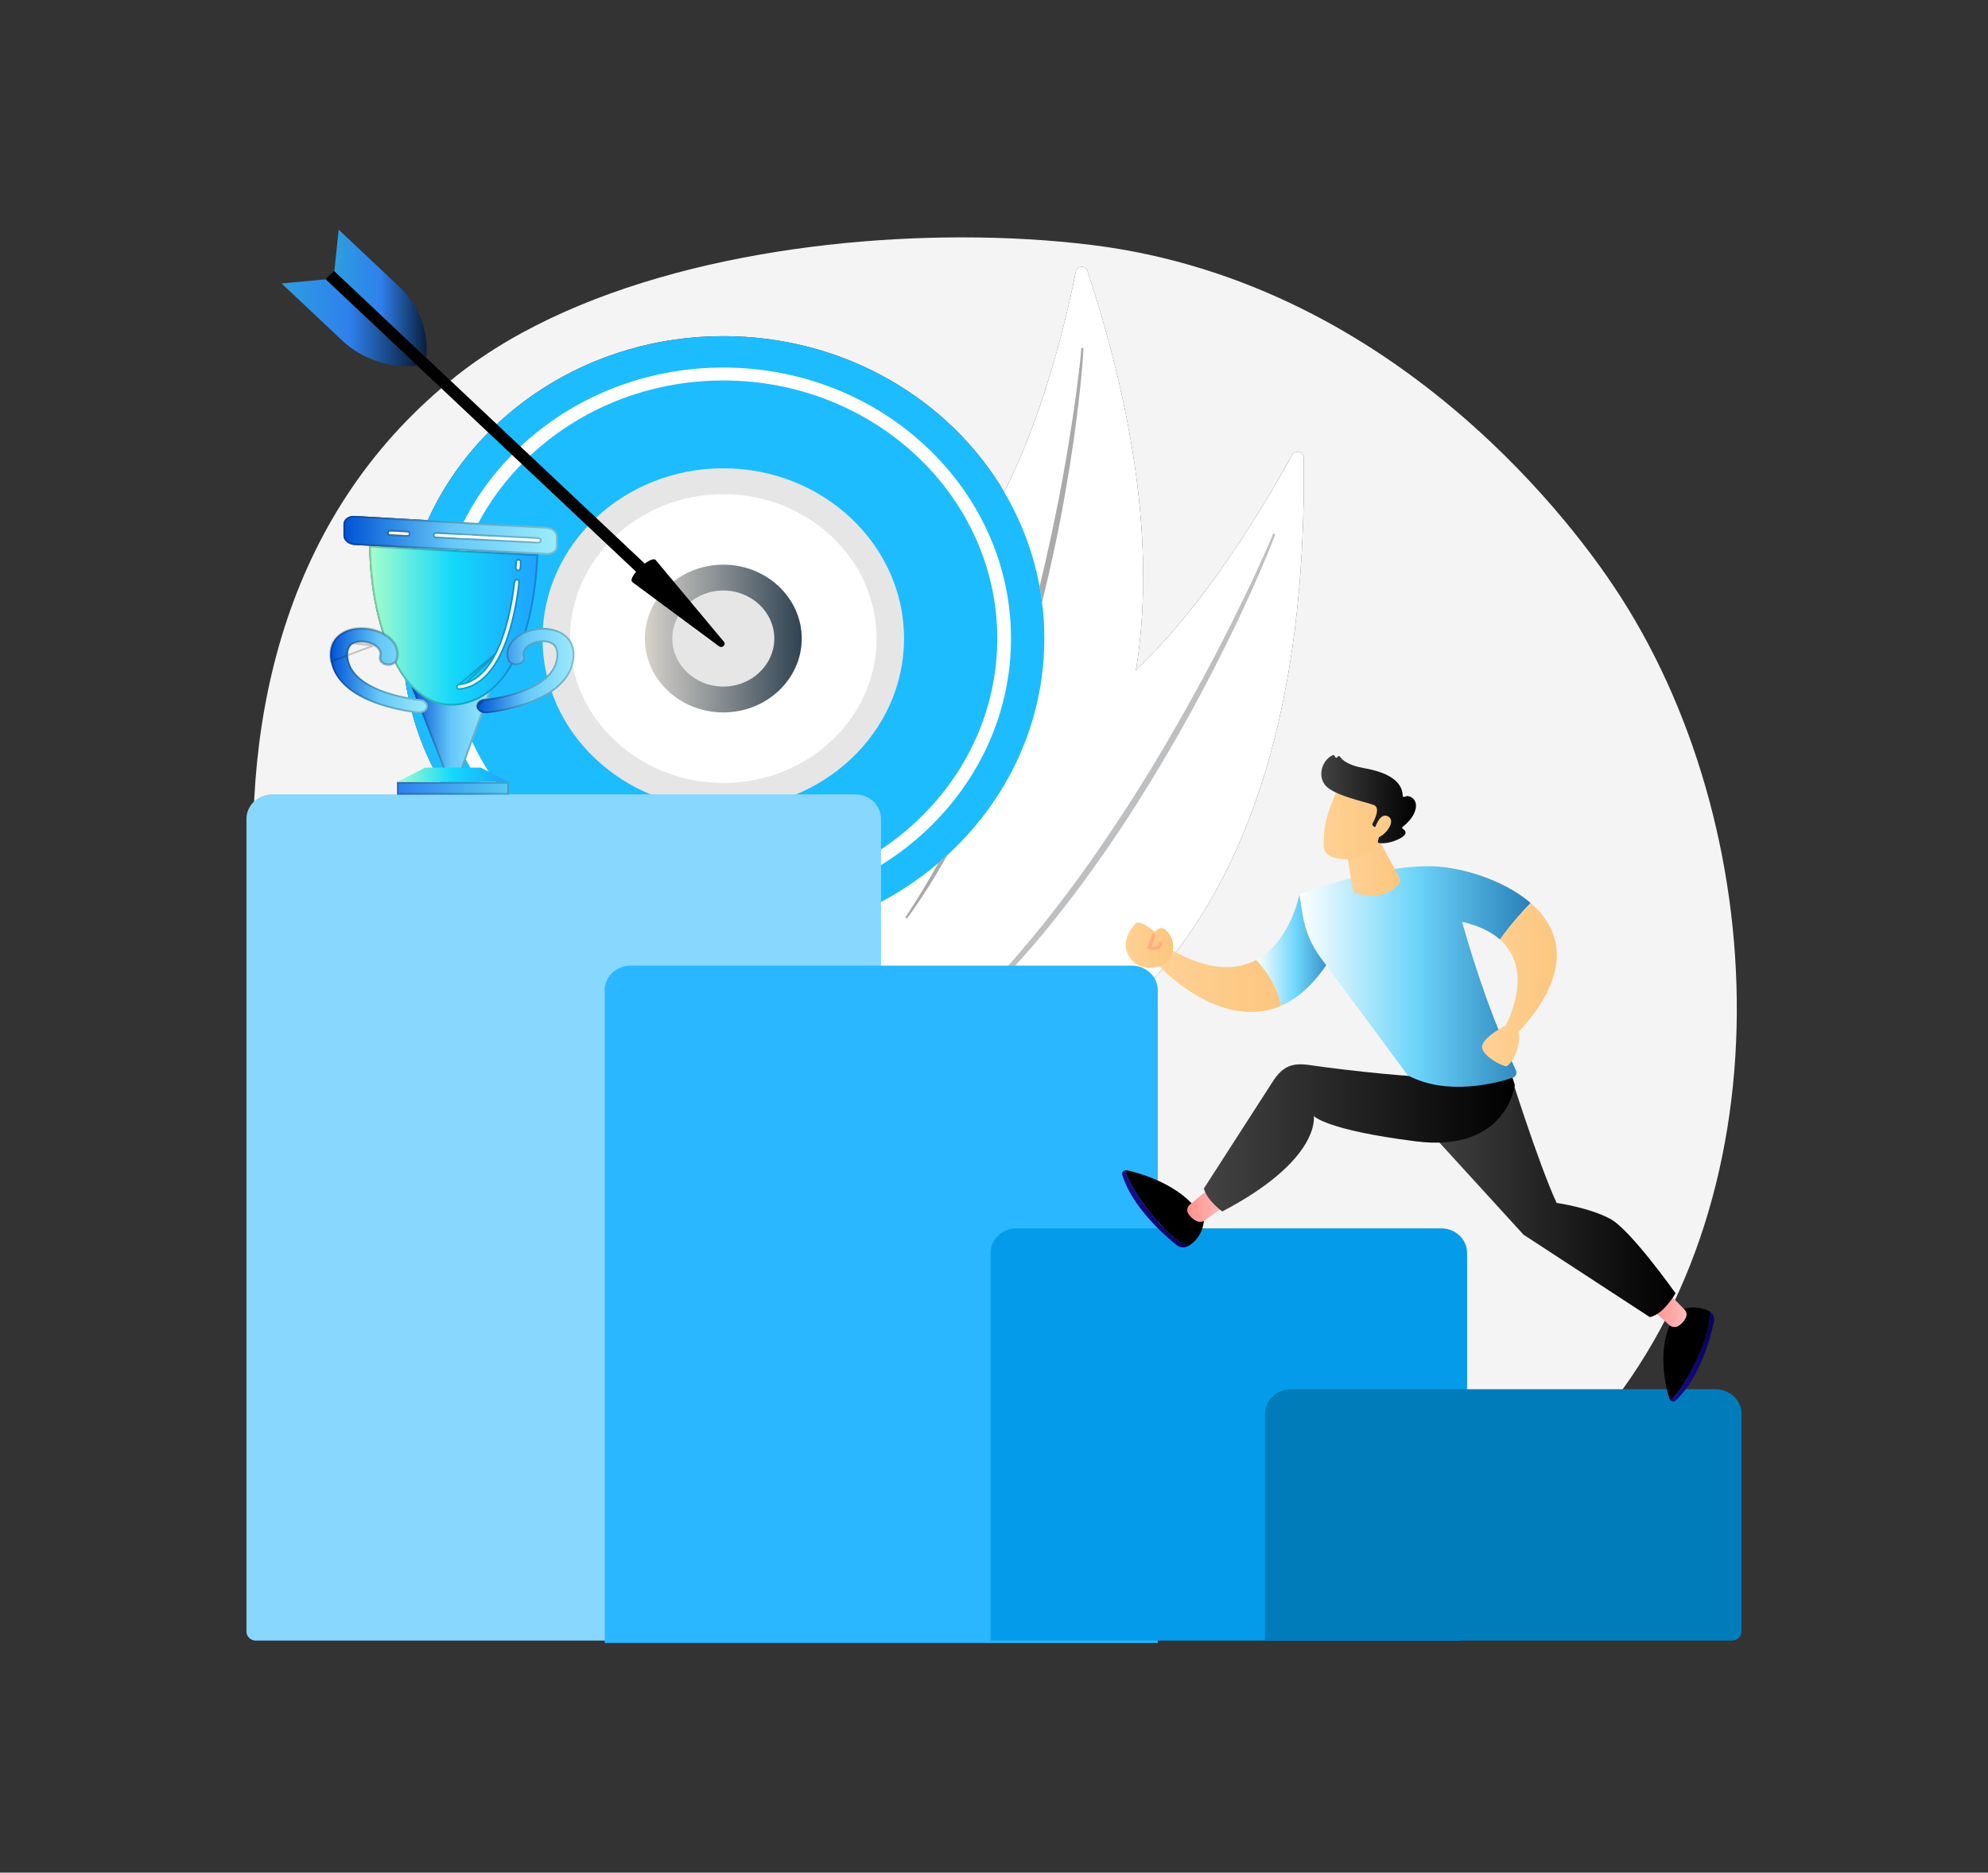 <svg width="225" height="212" viewBox="0 0 225 212" fill="none" xmlns="http://www.w3.org/2000/svg">
<rect x="0" y="0" width="225" height="212" fill="#333333" stroke="none"/>
<path fill-rule="evenodd" clip-rule="evenodd" d="M105.943 181.621C116.127 181.621 124.364 180.419 127.606 179.8C138.63 177.689 164.12 179.464 179.525 162.395C202.832 136.57 200.654 93.134 182.575 66.275C179.269 61.363 159.013 32.099 123.509 27.727C119.024 27.175 114.069 26.873 108.875 26.873C89.191 26.873 66.043 31.194 51.691 42.523C13.618 72.577 29.902 135.066 49.447 158.663C52.462 162.306 60.366 169.978 62.975 171.572C76.101 179.582 92.674 181.621 105.943 181.621ZM146.837 51.165C147.191 51.165 147.545 51.408 147.55 51.819C148.487 125.298 101.325 126.111 99.234 126.111C99.188 126.111 99.163 126.111 99.163 126.111C97.02 121.427 97.294 115.83 99.26 110.037C97.91 108.182 96.963 106.036 96.377 103.681C91.931 105.508 87.022 106.522 81.862 106.522C63.458 106.522 48.25 93.629 45.858 76.905C43.134 73.307 41.81 67.073 41.788 61.783L40.138 61.698C39.442 61.663 38.873 61.183 38.873 60.629V59.337C38.873 58.808 39.393 58.402 40.046 58.402C40.075 58.402 40.106 58.402 40.136 58.405L48.422 58.879C53.958 46.637 66.846 38.055 81.862 38.055C95.534 38.055 107.441 45.168 113.642 55.684C118.244 46.721 120.79 35.627 121.764 30.715C121.831 30.375 122.129 30.199 122.428 30.199C122.699 30.199 122.97 30.344 123.069 30.646C129.389 49.818 130.397 64.565 128.566 75.864C136.745 68.09 143.511 56.503 146.221 51.523C146.356 51.276 146.596 51.165 146.837 51.165Z" fill="#F5F4F4"/>
<path d="M147.55 51.819C147.542 51.13 146.555 50.911 146.221 51.523C142.992 57.457 134.007 72.766 123.734 79.836C107.008 91.349 92.959 112.551 99.163 126.111C99.163 126.111 148.507 126.964 147.55 51.819Z" fill="white"/>
<path d="M103.889 119.536C103.917 119.536 103.944 119.527 103.967 119.51C106.402 117.652 108.692 115.628 110.886 113.517C113.062 111.391 115.107 109.148 117.086 106.858C120.995 102.238 124.551 97.36 127.814 92.321C129.451 89.804 130.998 87.239 132.507 84.653C134.014 82.065 135.461 79.449 136.83 76.796C138.204 74.145 139.535 71.475 140.788 68.772C141.411 67.419 142.023 66.063 142.615 64.697C142.91 64.013 143.203 63.329 143.485 62.643L143.903 61.609L144.105 61.088C144.169 60.91 144.237 60.747 144.297 60.545C144.315 60.488 144.282 60.425 144.22 60.405C144.206 60.401 144.193 60.399 144.18 60.399C144.129 60.399 144.082 60.43 144.065 60.477L144.056 60.501C144.002 60.652 143.926 60.833 143.857 61L143.638 61.512L143.191 62.53L142.271 64.561C141.647 65.909 141.004 67.251 140.349 68.586C139.043 71.26 137.688 73.911 136.275 76.536C133.441 81.778 130.451 86.948 127.178 91.954C125.529 94.451 123.866 96.939 122.096 99.36C120.325 101.779 118.495 104.161 116.568 106.47C114.638 108.777 112.644 111.039 110.514 113.187C108.392 115.338 106.158 117.393 103.809 119.331L103.808 119.332C103.758 119.374 103.752 119.444 103.794 119.492C103.818 119.52 103.854 119.536 103.889 119.536Z" fill="#BEBFC1"/>
<path d="M123.069 30.646C122.862 30.015 121.893 30.066 121.765 30.715C120.521 36.986 116.715 53.334 109.34 62.459C97.334 77.316 90.59 100.371 100.205 111.211C100.205 111.211 145.703 99.309 123.069 30.646Z" fill="white"/>
<path d="M102.602 103.972C102.64 103.972 102.677 103.955 102.701 103.924C104.365 101.639 105.854 99.244 107.231 96.795C106.888 97.111 106.536 97.422 106.179 97.725C105.046 99.796 103.821 101.823 102.501 103.798L102.5 103.799C102.465 103.85 102.481 103.919 102.533 103.953C102.555 103.966 102.578 103.972 102.602 103.972ZM117.936 68.187C118.231 67 118.512 65.812 118.786 64.622C119.418 61.863 119.988 59.089 120.475 56.305C120.966 53.521 121.413 50.729 121.78 47.929C121.96 46.529 122.127 45.127 122.276 43.723C122.346 43.019 122.418 42.317 122.477 41.615L122.561 40.559L122.594 40.03C122.603 39.851 122.617 39.685 122.615 39.483C122.615 39.424 122.564 39.374 122.501 39.371C122.498 39.371 122.498 39.371 122.497 39.371C122.431 39.371 122.378 39.419 122.377 39.479L122.376 39.506C122.369 39.656 122.352 39.841 122.337 40.013L122.286 40.537L122.169 41.588L121.913 43.685C121.731 45.083 121.53 46.478 121.316 47.871C120.892 50.658 120.415 53.438 119.881 56.207C119.212 59.62 118.484 63.021 117.66 66.401C117.768 66.992 117.861 67.586 117.936 68.187Z" fill="#AAAAAA"/>
<path d="M45.529 72.289C45.529 91.195 61.796 106.522 81.862 106.522C101.928 106.522 118.195 91.195 118.195 72.289C118.195 53.383 101.928 38.055 81.862 38.055C61.796 38.055 45.529 53.383 45.529 72.289Z" fill="#1DBCFE"/>
<path fill-rule="evenodd" clip-rule="evenodd" d="M81.862 101.506C98.96 101.506 112.87 88.4 112.87 72.289C112.87 56.19 98.979 43.09 81.897 43.072C81.885 43.072 81.874 43.072 81.862 43.072C69.753 43.072 59.24 49.647 54.139 59.207L61.851 59.649C62.547 59.69 63.116 60.174 63.116 60.727V61.858C63.116 62.389 62.59 62.803 61.932 62.803C61.904 62.803 61.877 62.801 61.851 62.799L60.917 62.753C60.795 66.263 59.865 77.518 53.021 79.581C52.636 79.696 52.263 79.777 51.899 79.825C55.435 92.296 67.528 101.506 81.862 101.506Z" fill="#1DBCFE"/>
<path fill-rule="evenodd" clip-rule="evenodd" d="M81.862 43.072C98.96 43.072 112.87 56.178 112.87 72.289C112.87 88.4 98.96 101.506 81.862 101.506C64.763 101.506 50.853 88.4 50.853 72.289C50.853 56.178 64.763 43.072 81.862 43.072ZM81.862 102.97C99.817 102.97 114.423 89.206 114.423 72.289C114.423 55.371 99.817 41.608 81.862 41.608C63.907 41.608 49.3 55.371 49.3 72.289C49.3 89.206 63.907 102.97 81.862 102.97Z" fill="white"/>
<path fill-rule="evenodd" clip-rule="evenodd" d="M62.958 72.289C62.958 82.126 71.422 90.101 81.862 90.101C92.302 90.101 100.767 82.126 100.767 72.289C100.767 62.452 92.302 54.477 81.862 54.477C71.422 54.477 62.958 62.452 62.958 72.289Z" fill="white"/>
<path fill-rule="evenodd" clip-rule="evenodd" d="M81.862 55.941C91.43 55.941 99.213 63.275 99.213 72.289C99.213 81.304 91.43 88.638 81.862 88.638C72.294 88.638 64.51 81.304 64.51 72.289C64.51 63.275 72.294 55.941 81.862 55.941ZM81.862 91.564C93.143 91.564 102.319 82.918 102.319 72.289C102.319 61.661 93.143 53.013 81.862 53.013C70.583 53.013 61.404 61.661 61.404 72.289C61.404 82.918 70.583 91.564 81.862 91.564Z" fill="#E6E6E6"/>
<path fill-rule="evenodd" clip-rule="evenodd" d="M74.538 72.289C74.538 76.1 77.817 79.19 81.862 79.19C85.908 79.19 89.186 76.1 89.186 72.289C89.186 68.477 85.908 65.388 81.862 65.388C77.817 65.388 74.538 68.477 74.538 72.289Z" fill="#E6E6E6"/>
<path fill-rule="evenodd" clip-rule="evenodd" d="M81.862 66.851C85.044 66.851 87.633 69.291 87.633 72.289C87.633 75.288 85.044 77.727 81.862 77.727C78.679 77.727 76.091 75.288 76.091 72.289C76.091 69.291 78.679 66.851 81.862 66.851ZM81.862 80.653C86.757 80.653 90.739 76.901 90.739 72.289C90.739 67.677 86.757 63.925 81.862 63.925C76.968 63.925 72.984 67.677 72.984 72.289C72.984 76.901 76.968 80.653 81.862 80.653Z" fill="url(#paint0_linear_248_208)"/>
<path fill-rule="evenodd" clip-rule="evenodd" d="M37.816 30.68L36.837 31.604L73.917 66.541L74.897 65.619L37.816 30.68Z" fill="black"/>
<path fill-rule="evenodd" clip-rule="evenodd" d="M74.203 63.392C73.641 62.863 70.992 65.359 71.554 65.888L81.377 73.164C81.74 73.432 82.211 72.99 81.925 72.647L74.203 63.392Z" fill="black"/>
<path d="M36.859 31.622L31.87 32.09L38.717 38.543C40.962 40.657 44.093 41.711 47.252 41.416L36.859 31.622Z" fill="url(#paint1_linear_248_208)"/>
<path d="M37.837 30.7L38.333 26L45.18 32.452C47.424 34.566 48.544 37.517 48.23 40.493L37.837 30.7Z" fill="url(#paint2_linear_248_208)"/>
<path fill-rule="evenodd" clip-rule="evenodd" d="M28.968 185.731H99.713V92.706C99.713 91.171 98.391 89.925 96.761 89.925H30.846C29.216 89.925 27.895 91.171 27.895 92.706V184.72C27.895 185.278 28.375 185.731 28.968 185.731Z" fill="#87D7FF"/>
<path fill-rule="evenodd" clip-rule="evenodd" d="M68.441 186H131.034V112.094C131.034 110.558 129.715 109.313 128.084 109.313H71.394C69.763 109.313 68.441 110.558 68.441 112.094V186Z" fill="#2AB7FF"/>
<path fill-rule="evenodd" clip-rule="evenodd" d="M112.112 185.731H164.974C165.566 185.731 166.045 185.278 166.045 184.72V141.84C166.045 140.303 164.724 139.059 163.095 139.059H115.062C113.433 139.059 112.112 140.303 112.112 141.84V185.731Z" fill="#049CEA"/>
<path fill-rule="evenodd" clip-rule="evenodd" d="M143.171 185.731H196.032C196.625 185.731 197.104 185.278 197.104 184.72V160.053C197.104 158.518 195.784 157.273 194.154 157.273H146.121C144.492 157.273 143.171 158.518 143.171 160.053V185.731Z" fill="#007CBB"/>
<path fill-rule="evenodd" clip-rule="evenodd" d="M50.248 87.167H52.29L55.502 78.268L46.576 77.757L50.248 87.167Z" fill="url(#paint3_linear_248_208)"/>
<path d="M46.726 77.866L50.317 87.067H52.22L55.362 78.361L46.726 77.866Z" stroke="black" stroke-opacity="0.2" stroke-width="0.2"/>
<path fill-rule="evenodd" clip-rule="evenodd" d="M51.095 79.88C51.357 79.88 51.626 79.862 51.9 79.825C52.263 79.777 52.636 79.696 53.021 79.581C59.865 77.518 60.795 66.263 60.917 62.753L41.788 61.783C41.81 67.073 43.133 73.307 45.858 76.905C47.059 78.496 48.537 79.571 50.295 79.823C50.556 79.861 50.822 79.88 51.095 79.88ZM58.494 65.714C58.499 65.714 58.506 65.714 58.511 65.716C58.601 65.724 58.667 65.802 58.657 65.886C58.439 67.847 57.966 70.695 56.968 73.129C55.757 76.076 54.081 77.685 51.983 77.912C51.977 77.914 51.97 77.914 51.964 77.914C51.882 77.914 51.81 77.854 51.801 77.776C51.789 77.69 51.855 77.613 51.946 77.604C56.576 77.101 57.952 69.219 58.33 65.855C58.339 65.774 58.41 65.714 58.494 65.714ZM58.667 63.464C58.67 63.464 58.673 63.464 58.678 63.464C58.768 63.467 58.84 63.54 58.837 63.625C58.837 63.636 58.829 63.894 58.799 64.343C58.792 64.425 58.72 64.487 58.633 64.487H58.623C58.533 64.482 58.463 64.408 58.47 64.322C58.499 63.879 58.507 63.619 58.507 63.616C58.511 63.534 58.575 63.464 58.667 63.464Z" fill="url(#paint4_linear_248_208)"/>
<path d="M57.06 73.167L57.06 73.167C58.064 70.721 58.538 67.861 58.757 65.897C58.774 65.753 58.662 65.632 58.525 65.617C58.511 65.614 58.498 65.614 58.495 65.614C58.494 65.614 58.494 65.614 58.494 65.614C58.365 65.614 58.245 65.707 58.23 65.844M57.06 73.167L51.935 77.504C54.19 77.26 55.671 75.215 56.639 72.766C57.604 70.324 58.042 67.523 58.23 65.844M57.06 73.167C55.844 76.127 54.147 77.777 51.997 78.012M57.06 73.167L51.997 78.012M58.23 65.844C58.23 65.844 58.23 65.844 58.23 65.844L58.33 65.855M58.23 65.844C58.23 65.844 58.23 65.844 58.23 65.844L58.33 65.855M58.33 65.855C58.339 65.774 58.41 65.714 58.494 65.714C58.499 65.714 58.506 65.714 58.511 65.716L58.33 65.855ZM58.47 64.322L58.37 64.315C58.398 63.894 58.406 63.64 58.407 63.618C58.407 63.617 58.407 63.616 58.407 63.616H58.407L58.407 63.612C58.413 63.479 58.518 63.364 58.667 63.364H58.667H58.667H58.667H58.668H58.668H58.668H58.668H58.668H58.668H58.668H58.668H58.668H58.668H58.668H58.668H58.668H58.668H58.668H58.668H58.668H58.668H58.668H58.668H58.668H58.668H58.668H58.668H58.668H58.668H58.668H58.668H58.668H58.668H58.668H58.668H58.668H58.668H58.668H58.668H58.668H58.668H58.668H58.668H58.668H58.668H58.668H58.668H58.668H58.668H58.668H58.668H58.668H58.668H58.668H58.668H58.668H58.668H58.668H58.668H58.668H58.668H58.668H58.669H58.669H58.669H58.669H58.669H58.669H58.669H58.669H58.669H58.669H58.669H58.669H58.669H58.669H58.669H58.669H58.669H58.669H58.669H58.669H58.669H58.669H58.669H58.669H58.669H58.669H58.669H58.669H58.669H58.669H58.669H58.669H58.669H58.669H58.669H58.669H58.669H58.669H58.669H58.669H58.669H58.669H58.669H58.669H58.669H58.669H58.669H58.669H58.669H58.669H58.669H58.669H58.669H58.669H58.669H58.669H58.669H58.669H58.669H58.669H58.669H58.669H58.669H58.669H58.669H58.669H58.669H58.669H58.669H58.669H58.669H58.67H58.67H58.67H58.67H58.67H58.67H58.67H58.67H58.67H58.67H58.67H58.67H58.67H58.67H58.67H58.67H58.67H58.67H58.67H58.67H58.67H58.67H58.67H58.67H58.67H58.67H58.67H58.67H58.67H58.67H58.67H58.67H58.67H58.67H58.67H58.67H58.67H58.67H58.67H58.67H58.67H58.67H58.67H58.67H58.67H58.67H58.67H58.67H58.67H58.67H58.67H58.67H58.67H58.67H58.67H58.67H58.67H58.67H58.67H58.67H58.671H58.671H58.671H58.671H58.671H58.671H58.671H58.671H58.671H58.671H58.671H58.671H58.671H58.671H58.671H58.671H58.671H58.671H58.671H58.671H58.671H58.671H58.671H58.671H58.671H58.671H58.671H58.671H58.671H58.671H58.671H58.671H58.671H58.671H58.671H58.671H58.671H58.671H58.671H58.671H58.671H58.671H58.671H58.671H58.671H58.671H58.671H58.671H58.671H58.671H58.672H58.672H58.672H58.672H58.672H58.672H58.672H58.672H58.672H58.672H58.672H58.672H58.672H58.672H58.672H58.672H58.672H58.672H58.672H58.672H58.672H58.672H58.672H58.672H58.672H58.672H58.672H58.672H58.672H58.672H58.672H58.672H58.672H58.672H58.672H58.672H58.672H58.672H58.672H58.672H58.672H58.672H58.672H58.672H58.672H58.672H58.672H58.672H58.672H58.672H58.672H58.672H58.672H58.672H58.672H58.672H58.672H58.673H58.673H58.673H58.673H58.673H58.673H58.673H58.673H58.673H58.673H58.673H58.673H58.673H58.673H58.673H58.673H58.673H58.673H58.673H58.673H58.673H58.673H58.673H58.673H58.673H58.673H58.673H58.673H58.673H58.673H58.673H58.673H58.673H58.673H58.673H58.673H58.673H58.673H58.673H58.673H58.673H58.673H58.673H58.673H58.673H58.673H58.673H58.673H58.674H58.674H58.674H58.674H58.674H58.674H58.674H58.674H58.674H58.674H58.674H58.674H58.674H58.674H58.674H58.674H58.674H58.674H58.674H58.674H58.674H58.674H58.674H58.674H58.674H58.674H58.674H58.674H58.674H58.674H58.674H58.674H58.674H58.674H58.674H58.674H58.674H58.674H58.674H58.675H58.675H58.675H58.675H58.675H58.675H58.675H58.675H58.675H58.675H58.675H58.675H58.675H58.675H58.675H58.675H58.675H58.675H58.675H58.675H58.675H58.675H58.675H58.675H58.675H58.675H58.675H58.675H58.675H58.675H58.675H58.675H58.675H58.675H58.675H58.675H58.675H58.675H58.675H58.675H58.675H58.675H58.675H58.675H58.675H58.676H58.676H58.676H58.676H58.676H58.676H58.676H58.676H58.676H58.676H58.676H58.676H58.676H58.676H58.676H58.676H58.676H58.676H58.676H58.676H58.676H58.676H58.676H58.676H58.676H58.676H58.676H58.676H58.676H58.676H58.676H58.676H58.676H58.676H58.676H58.676H58.676H58.677H58.677H58.677H58.677H58.677H58.677H58.677H58.677H58.677H58.677H58.677H58.677H58.677H58.677H58.677H58.677H58.677H58.677H58.677H58.677H58.677H58.677H58.677H58.677H58.677H58.677H58.677H58.677H58.677H58.677H58.677H58.678H58.678H58.678H58.678H58.678H58.678H58.678H58.678H58.678H58.678H58.678H58.678V63.364L58.682 63.364C58.821 63.369 58.941 63.482 58.937 63.627M58.47 64.322L58.37 64.315C58.359 64.462 58.477 64.579 58.617 64.587L58.623 64.587V64.587H58.633C58.766 64.587 58.887 64.491 58.898 64.35L58.898 64.35L58.898 64.35C58.928 63.916 58.937 63.658 58.937 63.627M58.47 64.322C58.463 64.408 58.533 64.482 58.623 64.487L58.678 63.464H58.667C58.575 63.464 58.511 63.534 58.507 63.616C58.507 63.619 58.499 63.879 58.47 64.322ZM58.937 63.627C58.937 63.626 58.937 63.625 58.937 63.625H58.837L58.937 63.628C58.937 63.628 58.937 63.627 58.937 63.627ZM51.997 78.012C51.982 78.014 51.968 78.014 51.964 78.014C51.837 78.014 51.717 77.922 51.701 77.788C51.682 77.64 51.796 77.519 51.935 77.504L51.997 78.012ZM60.814 62.848L41.889 61.888C41.928 67.146 43.25 73.295 45.937 76.845L45.937 76.845C47.129 78.422 48.585 79.477 50.309 79.724L50.309 79.724C50.565 79.761 50.826 79.78 51.095 79.78C51.353 79.78 51.617 79.762 51.886 79.726C52.244 79.679 52.612 79.599 52.992 79.485C56.364 78.469 58.294 75.182 59.395 71.68C60.474 68.246 60.747 64.636 60.814 62.848Z" stroke="black" stroke-opacity="0.2" stroke-width="0.2"/>
<path fill-rule="evenodd" clip-rule="evenodd" d="M57.602 89.966H44.936V88.517H57.602V89.966Z" fill="url(#paint5_linear_248_208)"/>
<path d="M45.036 88.617V89.866H57.502V88.617H45.036Z" stroke="black" stroke-opacity="0.2" stroke-width="0.2"/>
<path fill-rule="evenodd" clip-rule="evenodd" d="M44.935 88.517H57.602L54.397 86.897H48.141L44.935 88.517Z" fill="url(#paint6_linear_248_208)"/>
<path fill-rule="evenodd" clip-rule="evenodd" d="M61.933 62.803C62.591 62.803 63.116 62.389 63.116 61.858V60.727C63.116 60.174 62.547 59.69 61.852 59.649L54.139 59.207L52.46 59.111L48.423 58.879L40.136 58.405C40.106 58.402 40.075 58.402 40.046 58.402C39.393 58.402 38.873 58.808 38.873 59.337V60.629C38.873 61.183 39.442 61.663 40.138 61.698L41.788 61.783L60.918 62.753L61.852 62.799C61.877 62.801 61.904 62.803 61.933 62.803ZM49.349 60.433C49.352 60.433 49.354 60.433 49.359 60.436L60.943 61.022C61.033 61.026 61.104 61.1 61.1 61.185C61.095 61.269 61.022 61.333 60.934 61.333H60.925L49.34 60.744C49.25 60.739 49.179 60.668 49.185 60.581C49.19 60.499 49.262 60.433 49.349 60.433ZM44.164 60.17C44.164 60.17 44.168 60.17 44.171 60.17L46.111 60.27C46.201 60.275 46.27 60.349 46.265 60.433C46.261 60.516 46.188 60.581 46.101 60.581H46.092L44.154 60.483C44.061 60.477 43.992 60.403 43.997 60.318C44.001 60.235 44.076 60.17 44.164 60.17Z" fill="url(#paint7_linear_248_208)"/>
<path d="M43.897 60.313C43.904 60.169 44.03 60.071 44.164 60.071H44.164H44.164H44.164H44.164H44.164H44.164H44.164H44.164H44.164H44.164H44.164H44.164H44.164H44.164H44.164H44.164H44.164H44.164H44.165H44.165H44.165H44.165H44.165H44.165H44.165H44.165H44.165H44.165H44.165H44.165H44.165H44.165H44.165H44.165H44.165H44.165H44.165H44.165H44.165H44.165H44.165H44.165H44.165H44.165H44.165H44.165H44.165H44.165H44.165H44.165H44.165H44.165H44.165H44.165H44.165H44.165H44.165H44.165H44.165H44.165H44.165H44.165H44.165H44.166H44.166H44.166H44.166H44.166H44.166H44.166H44.166H44.166H44.166H44.166H44.166H44.166H44.166H44.166H44.166H44.166H44.166H44.166H44.166H44.166H44.166H44.166H44.166H44.166H44.166H44.166H44.166H44.166H44.166H44.166H44.166H44.166H44.166H44.166H44.166H44.166H44.166H44.166H44.166H44.166H44.166H44.166H44.166H44.166H44.166H44.166H44.166H44.167H44.167H44.167H44.167H44.167H44.167H44.167H44.167H44.167H44.167H44.167H44.167H44.167H44.167H44.167H44.167H44.167H44.167H44.167H44.167H44.167H44.167H44.167H44.167H44.167H44.167H44.167H44.167H44.167H44.167H44.167H44.167H44.167H44.167H44.167H44.167H44.167H44.167H44.167H44.167H44.167H44.167H44.167H44.167H44.167H44.167H44.167H44.167H44.167H44.167H44.167H44.167H44.167H44.167H44.167H44.167H44.167H44.167H44.167H44.167H44.167H44.167H44.167H44.168H44.168H44.168H44.168H44.168H44.168H44.168H44.168H44.168H44.168H44.168H44.168H44.168H44.168H44.168H44.168H44.168H44.168H44.168H44.168H44.168H44.168H44.168H44.168H44.168H44.168H44.168H44.168H44.168H44.168H44.168H44.168H44.168H44.168H44.168H44.168H44.168H44.168H44.168H44.168H44.168H44.168H44.168H44.168H44.168H44.168H44.168H44.168H44.168H44.168H44.168H44.168H44.168H44.169H44.169H44.169H44.169H44.169H44.169H44.169H44.169H44.169H44.169H44.169H44.169H44.169H44.169H44.169H44.169H44.169H44.169H44.169H44.169H44.169H44.169H44.169H44.169H44.169H44.169H44.169H44.169H44.169H44.169H44.169H44.169H44.169H44.169H44.169H44.169H44.169H44.169H44.169H44.169H44.169H44.169H44.169H44.169H44.169H44.169H44.169H44.169H44.169H44.169H44.169H44.169H44.169H44.169H44.169H44.169H44.169H44.169H44.169H44.169H44.169H44.169H44.169H44.169H44.169H44.169H44.17H44.17H44.17H44.17H44.17H44.17H44.17H44.17H44.17H44.17H44.17H44.17H44.17H44.17H44.17H44.17H44.17H44.17H44.17H44.17H44.17H44.17H44.17H44.17H44.17H44.17H44.17H44.17H44.17H44.17H44.17H44.17H44.17H44.17H44.17H44.17H44.17H44.17H44.17H44.17H44.17H44.17H44.17H44.17H44.17H44.17H44.17H44.17H44.17H44.17H44.17H44.17H44.17H44.17H44.17H44.17H44.17H44.17H44.17H44.17H44.17H44.17H44.171H44.171H44.171H44.171H44.171H44.171H44.171H44.171V60.07L44.176 60.071L46.116 60.17L46.116 60.17C46.256 60.178 46.373 60.294 46.365 60.439M43.897 60.313C43.889 60.459 44.007 60.574 44.147 60.583L44.149 60.583L46.087 60.681L46.092 60.681V60.681H46.101C46.235 60.681 46.358 60.58 46.365 60.439M43.897 60.313C43.897 60.313 43.897 60.313 43.897 60.314L43.997 60.318M43.897 60.313C43.897 60.313 43.897 60.312 43.897 60.312L43.997 60.318M46.365 60.439C46.365 60.438 46.365 60.438 46.365 60.438L46.265 60.433M46.365 60.439C46.365 60.439 46.365 60.439 46.365 60.439L46.265 60.433M46.265 60.433C46.27 60.349 46.201 60.275 46.111 60.27L43.997 60.318M46.265 60.433C46.261 60.516 46.188 60.581 46.101 60.581H46.092L44.154 60.483C44.061 60.477 43.992 60.403 43.997 60.318M52.454 59.211L52.454 59.211L48.417 58.978L48.417 58.978L40.13 58.505L40.13 58.505L40.124 58.505C40.101 58.502 40.077 58.502 40.046 58.502C39.425 58.502 38.973 58.884 38.973 59.337V60.629C38.973 61.111 39.479 61.565 40.144 61.599L40.144 61.599L41.793 61.683L41.794 61.683L60.923 62.653L60.923 62.653L61.857 62.699L61.857 62.699L61.861 62.699C61.883 62.702 61.907 62.703 61.933 62.703C62.558 62.703 63.016 62.313 63.016 61.858V60.727C63.016 60.246 62.509 59.788 61.846 59.748C61.846 59.748 61.846 59.748 61.846 59.748L54.134 59.307L54.134 59.307L52.454 59.211ZM60.948 60.922L60.949 60.922C61.088 60.929 61.207 61.045 61.2 61.19L61.2 61.19L61.2 61.191C61.191 61.333 61.069 61.433 60.934 61.433H60.925V61.433L60.92 61.433L49.335 60.844L49.335 60.844C49.197 60.837 49.076 60.724 49.085 60.575L49.085 60.575C49.093 60.436 49.213 60.333 49.349 60.333L49.349 60.333C49.352 60.333 49.361 60.333 49.372 60.335C49.374 60.336 49.376 60.336 49.377 60.336L60.948 60.922Z" stroke="black" stroke-opacity="0.2" stroke-width="0.2"/>
<path fill-rule="evenodd" clip-rule="evenodd" d="M47.408 80.749C47.917 80.749 48.353 80.448 48.411 80.04C48.475 79.6 48.078 79.203 47.524 79.153C47.419 79.144 40.132 78.418 39.442 74.66C39.325 74.027 39.337 73.199 40.061 72.854C40.657 72.57 41.635 72.659 42.333 73.065C42.73 73.296 43.165 73.699 42.979 74.313C42.851 74.744 43.185 75.175 43.727 75.278C44.269 75.381 44.814 75.115 44.943 74.685C45.279 73.571 44.748 72.482 43.524 71.773C42.166 70.984 40.313 70.865 39.019 71.482C38.263 71.843 37.053 72.767 37.442 74.892C37.829 76.992 39.691 78.676 42.828 79.759C45.081 80.536 47.205 80.736 47.294 80.744C47.333 80.748 47.371 80.749 47.408 80.749Z" fill="url(#paint8_linear_248_208)"/>
<path d="M42.979 74.313L43.075 74.341C42.969 74.695 43.239 75.083 43.746 75.18C44.255 75.276 44.737 75.022 44.847 74.656L44.847 74.656C45.166 73.598 44.67 72.552 43.474 71.859L43.474 71.859C42.141 71.085 40.323 70.971 39.062 71.573C38.694 71.748 38.22 72.059 37.885 72.58C37.552 73.098 37.35 73.834 37.541 74.874C37.918 76.922 39.737 78.587 42.86 79.664C45.091 80.434 47.196 80.635 47.302 80.645L47.303 80.645C47.338 80.648 47.373 80.649 47.408 80.649C47.886 80.649 48.263 80.368 48.312 80.026L48.312 80.025C48.365 79.664 48.036 79.3 47.515 79.253L47.515 79.253C47.459 79.248 45.602 79.063 43.67 78.407C42.704 78.079 41.714 77.632 40.92 77.026C40.126 76.42 39.522 75.65 39.343 74.679C39.284 74.356 39.255 73.975 39.339 73.626C39.423 73.273 39.624 72.952 40.018 72.764C40.337 72.612 40.75 72.562 41.168 72.601C41.587 72.64 42.02 72.767 42.383 72.978L42.383 72.978C42.588 73.098 42.811 73.266 42.958 73.491C43.108 73.719 43.177 74.004 43.075 74.342L42.979 74.313ZM42.979 74.313C43.165 73.699 42.73 73.296 42.333 73.065M42.979 74.313C42.851 74.744 43.185 75.175 43.727 75.278C44.269 75.381 44.814 75.115 44.943 74.685C45.279 73.571 44.748 72.482 43.524 71.773C42.166 70.984 40.313 70.865 39.019 71.482C38.263 71.843 37.053 72.767 37.442 74.892L42.333 73.065M42.333 73.065C41.635 72.659 40.657 72.57 40.061 72.854L42.333 73.065Z" stroke="black" stroke-opacity="0.2" stroke-width="0.2"/>
<path fill-rule="evenodd" clip-rule="evenodd" d="M54.968 80.749C54.462 80.749 54.025 80.448 53.966 80.04C53.903 79.6 54.3 79.203 54.853 79.153C54.958 79.144 62.245 78.418 62.935 74.66C63.052 74.027 63.039 73.199 62.317 72.854C61.72 72.57 60.744 72.659 60.044 73.065C59.646 73.296 59.213 73.699 59.397 74.313C59.526 74.744 59.193 75.175 58.649 75.278C58.108 75.381 57.562 75.115 57.434 74.685C57.1 73.571 57.629 72.482 58.852 71.773C60.212 70.984 62.063 70.865 63.359 71.482C64.114 71.843 65.325 72.767 64.934 74.892C64.547 76.992 62.685 78.676 59.549 79.759C57.297 80.536 55.173 80.736 55.084 80.744C55.044 80.748 55.005 80.749 54.968 80.749Z" fill="url(#paint9_linear_248_208)"/>
<path d="M54.863 79.253L54.862 79.253C54.342 79.3 54.013 79.664 54.065 80.025C54.114 80.368 54.492 80.649 54.968 80.649C55.003 80.649 55.038 80.648 55.074 80.645L55.084 80.744L55.074 80.645L55.074 80.645C55.164 80.636 57.278 80.437 59.516 79.664L59.516 79.664C62.639 78.587 64.459 76.922 64.836 74.874C65.027 73.834 64.825 73.098 64.492 72.58C64.157 72.059 63.683 71.748 63.316 71.573C62.053 70.971 60.237 71.085 58.903 71.859L58.903 71.859C57.708 72.552 57.212 73.598 57.529 74.656L57.529 74.656C57.639 75.022 58.123 75.276 58.631 75.18L58.631 75.18C59.139 75.083 59.407 74.696 59.301 74.342C59.2 74.004 59.269 73.719 59.419 73.491C59.566 73.266 59.788 73.098 59.993 72.978L59.993 72.978C60.357 72.767 60.791 72.64 61.21 72.601C61.628 72.562 62.04 72.612 62.36 72.764L62.36 72.764C62.753 72.952 62.953 73.273 63.038 73.626C63.121 73.975 63.093 74.356 63.033 74.679L62.935 74.66L63.033 74.678C62.855 75.65 62.25 76.42 61.456 77.026C60.662 77.632 59.672 78.079 58.706 78.407C56.775 79.063 54.918 79.248 54.863 79.253ZM53.966 80.04C53.903 79.6 54.3 79.203 54.853 79.153L53.966 80.04Z" stroke="black" stroke-opacity="0.2" stroke-width="0.2"/>
<path fill-rule="evenodd" clip-rule="evenodd" d="M46.1 60.581C46.188 60.581 46.261 60.516 46.265 60.433C46.27 60.349 46.201 60.275 46.111 60.27L44.17 60.17C44.168 60.17 44.165 60.17 44.164 60.17C44.075 60.17 44.001 60.235 43.997 60.318C43.992 60.403 44.061 60.477 44.154 60.483L46.091 60.581H46.1Z" fill="white"/>
<path fill-rule="evenodd" clip-rule="evenodd" d="M60.934 61.333C61.022 61.333 61.095 61.269 61.1 61.185C61.104 61.1 61.033 61.026 60.943 61.022L49.359 60.436C49.354 60.433 49.352 60.433 49.349 60.433C49.262 60.433 49.19 60.499 49.184 60.581C49.179 60.668 49.25 60.739 49.34 60.744L60.925 61.333H60.934Z" fill="white"/>
<path fill-rule="evenodd" clip-rule="evenodd" d="M51.964 77.914C51.97 77.914 51.977 77.914 51.983 77.912C54.081 77.685 55.757 76.076 56.967 73.129C57.966 70.695 58.439 67.847 58.657 65.886C58.667 65.802 58.601 65.724 58.511 65.716C58.505 65.714 58.499 65.714 58.494 65.714C58.41 65.714 58.339 65.774 58.33 65.855C57.952 69.219 56.575 77.101 51.946 77.604C51.855 77.613 51.789 77.69 51.801 77.776C51.81 77.854 51.882 77.914 51.964 77.914Z" fill="white"/>
<path fill-rule="evenodd" clip-rule="evenodd" d="M58.633 64.487C58.72 64.487 58.792 64.425 58.798 64.343C58.829 63.894 58.837 63.636 58.837 63.625C58.839 63.54 58.767 63.467 58.678 63.464C58.672 63.464 58.67 63.464 58.667 63.464C58.575 63.464 58.511 63.534 58.507 63.616C58.507 63.619 58.499 63.879 58.469 64.322C58.463 64.408 58.532 64.482 58.622 64.487H58.633Z" fill="white"/>
<path fill-rule="evenodd" clip-rule="evenodd" d="M147.064 101.264L151.265 107.355C149.31 110.942 147.14 112.923 144.968 113.864C144.58 111.629 143.195 109.774 142.177 108.672C146.052 106.594 147.064 101.264 147.064 101.264Z" fill="url(#paint10_linear_248_208)"/>
<path fill-rule="evenodd" clip-rule="evenodd" d="M132.629 107.579C136.93 109.977 140.004 109.836 142.177 108.672C143.195 109.774 144.58 111.629 144.968 113.864C138.064 116.858 131.15 109.323 131.15 109.323L132.629 107.579Z" fill="url(#paint11_linear_248_208)"/>
<path fill-rule="evenodd" clip-rule="evenodd" d="M132.395 108.621C132.395 108.621 133.555 106.714 131.886 105.249C131.886 105.249 131.347 104.671 130.755 105.521C130.755 105.521 128.959 103.984 128.468 104.603C127.977 105.223 126.674 106.754 127.946 108.503C129.233 110.271 131.827 109.483 132.395 108.621Z" fill="url(#paint12_linear_248_208)"/>
<path d="M130.629 107.559C130.8 107.559 130.984 107.529 131.147 107.44C131.305 107.35 131.504 107.166 131.556 106.788C131.571 106.68 131.489 106.581 131.373 106.567C131.259 106.553 131.154 106.63 131.139 106.739C131.115 106.917 131.047 107.034 130.934 107.098C130.773 107.188 130.537 107.17 130.361 107.133L130.768 105.918C130.803 105.814 130.742 105.702 130.631 105.669C130.52 105.636 130.402 105.694 130.367 105.798L129.896 107.207C129.862 107.306 129.916 107.413 130.019 107.45C130.063 107.467 130.327 107.559 130.629 107.559Z" fill="#FFAE81"/>
<path fill-rule="evenodd" clip-rule="evenodd" d="M193.508 148.478C193.882 148.69 194.073 149.137 193.983 149.574C193.633 151.296 192.48 155.844 189.68 158.537C189.495 158.715 189.226 158.699 189.065 158.539C189.773 157.843 190.651 156.653 191.679 154.632C193.259 151.528 193.552 149.613 193.508 148.478Z" fill="url(#paint13_linear_248_208)"/>
<path fill-rule="evenodd" clip-rule="evenodd" d="M189.892 148.414C189.892 148.414 191.697 147.488 193.495 148.47L193.508 148.478C193.551 149.613 193.258 151.528 191.679 154.632C190.651 156.653 189.772 157.843 189.064 158.539C189.013 158.488 188.97 158.424 188.947 158.346C188.42 156.624 187.31 151.84 189.892 148.414Z" fill="black"/>
<path fill-rule="evenodd" clip-rule="evenodd" d="M187.285 148.521L188.92 150C189.21 150.262 189.654 150.304 189.988 150.095C190.28 149.912 190.604 149.613 190.82 149.128C190.949 148.838 190.888 148.502 190.662 148.269L189.028 146.575C188.639 146.172 187.945 146.238 187.65 146.708L187.14 147.522C186.936 147.846 186.996 148.26 187.285 148.521Z" fill="url(#paint14_linear_248_208)"/>
<path fill-rule="evenodd" clip-rule="evenodd" d="M134.406 141.101C134.025 141.303 133.519 141.239 133.159 140.95C131.743 139.812 128.117 136.619 127.016 132.995C126.944 132.756 127.092 132.543 127.319 132.489C127.611 133.413 128.274 134.722 129.631 136.562C131.715 139.391 133.338 140.577 134.406 141.101Z" fill="url(#paint15_linear_248_208)"/>
<path fill-rule="evenodd" clip-rule="evenodd" d="M136.252 138.173C136.252 138.173 136.214 140.108 134.42 141.095L134.406 141.101C133.338 140.577 131.715 139.391 129.631 136.562C128.274 134.722 127.611 133.413 127.319 132.489C127.391 132.472 127.472 132.47 127.556 132.489C129.405 132.91 134.366 134.364 136.252 138.173Z" fill="black"/>
<path fill-rule="evenodd" clip-rule="evenodd" d="M136.378 134.967L134.669 136.37C134.366 136.618 134.282 137.031 134.474 137.363C134.64 137.652 134.926 137.984 135.42 138.229C135.715 138.377 136.076 138.348 136.343 138.158L138.279 136.777C138.741 136.447 138.732 135.79 138.262 135.471L137.447 134.919C137.122 134.699 136.68 134.718 136.378 134.967Z" fill="url(#paint16_linear_248_208)"/>
<path fill-rule="evenodd" clip-rule="evenodd" d="M170.679 120.764C170.679 120.764 174.015 131.471 176.171 136.177C176.171 136.177 179.941 136.72 182.275 138.004C184.608 139.289 189.634 146.409 189.634 146.409C189.634 146.409 188.322 148.757 186.737 149.116L172.429 139.776L161.011 127.264L161.553 121.46L170.679 120.764Z" fill="url(#paint17_linear_248_208)"/>
<path fill-rule="evenodd" clip-rule="evenodd" d="M170.473 119.891L171.449 122.822C171.449 122.822 170.556 130.51 160.271 129.213C149.985 127.918 148.692 126.335 148.692 126.335C148.692 126.335 149.585 131.245 138.338 137.148C138.338 137.148 136.627 135.931 136.252 134.551L144.134 122.311C145.23 120.705 146.247 120.283 148.249 120.578C152.674 121.23 160.963 122.08 162.218 121.879L170.473 119.891Z" fill="url(#paint18_linear_248_208)"/>
<path fill-rule="evenodd" clip-rule="evenodd" d="M162.44 98.085C165.438 98.23 170.176 99.572 173.236 102.227C172.296 103.206 170.848 104.797 169.768 106.368C168.804 105.514 167.421 104.805 165.471 104.35C167.156 110.284 169.148 115.936 171.574 121.191C171.726 121.52 171.553 121.9 171.193 122.018C169.316 122.635 163.778 124.104 159.336 121.739L149.488 108.452C148.429 107.023 147.732 105.384 147.452 103.661L147.064 101.264C147.064 101.264 155.909 97.773 162.44 98.085Z" fill="url(#paint19_linear_248_208)"/>
<path fill-rule="evenodd" clip-rule="evenodd" d="M167.811 118.192C168.239 117.302 169.704 116.469 170.403 116.112C171.012 114.93 173.44 109.616 169.768 106.368C170.847 104.797 172.296 103.206 173.236 102.227C176.767 105.291 178.06 110.102 171.868 116.84C172.206 118.499 171.103 120.432 170.506 120.702C170.232 120.826 167.242 119.375 167.811 118.192Z" fill="url(#paint20_linear_248_208)"/>
<path fill-rule="evenodd" clip-rule="evenodd" d="M155.788 94.558L158.36 99.302C158.517 99.592 158.471 99.942 158.241 100.184C157.618 100.837 156.146 101.899 153.587 101.138C153.304 101.054 153.101 100.821 153.058 100.544L152.389 96.236L155.788 94.558Z" fill="url(#paint21_linear_248_208)"/>
<path fill-rule="evenodd" clip-rule="evenodd" d="M151.498 89.047C151.498 89.047 149.988 92.313 149.888 94.028C149.787 95.743 149.393 96.854 151.498 97.201C153.602 97.546 155.375 96.558 156.335 94.849C156.335 94.849 157.838 92.218 157.502 91.141C157.164 90.063 151.498 89.047 151.498 89.047Z" fill="url(#paint22_linear_248_208)"/>
<path fill-rule="evenodd" clip-rule="evenodd" d="M155.616 93.622L155.496 93.572C155.343 93.509 155.279 93.338 155.355 93.198C155.652 92.658 156.23 91.421 155.483 91.132C154.52 90.759 150.706 90.027 149.884 88.752C149.092 87.527 149.794 85.944 150.846 85.494C150.917 85.465 151 85.489 151.036 85.552L151.124 85.71C151.184 85.816 151.352 85.8 151.387 85.684C151.422 85.572 151.578 85.551 151.644 85.649C151.897 86.03 152.581 86.649 154.407 86.967C157.002 87.418 158.719 88.407 158.761 90.097C158.763 90.205 158.885 90.264 158.982 90.209C159.174 90.098 159.481 90.046 159.891 90.371C160.604 90.936 160.312 92.401 158.749 93.606C158.675 93.664 158.675 93.773 158.755 93.821C159.039 93.996 159.462 94.41 158.367 94.961C157.235 95.531 156.391 95.484 156.064 95.433C155.983 95.419 155.932 95.347 155.949 95.271L156.297 93.786C156.316 93.701 156.248 93.622 156.157 93.622H155.616Z" fill="url(#paint23_linear_248_208)"/>
<path fill-rule="evenodd" clip-rule="evenodd" d="M155.55 93.935C155.55 93.935 156.126 91.849 157.119 92.434C158.112 93.019 156.604 94.772 155.806 94.849L155.55 93.935Z" fill="#FECB89"/>
<defs>
<linearGradient id="paint0_linear_248_208" x1="90.739" y1="72.289" x2="72.984" y2="72.289" gradientUnits="userSpaceOnUse">
<stop stop-color="#304352"/>
<stop offset="1" stop-color="#D7D2CC"/>
</linearGradient>
<linearGradient id="paint1_linear_248_208" x1="47.252" y1="36.543" x2="31.87" y2="36.543" gradientUnits="userSpaceOnUse">
<stop stop-color="#091E3A"/>
<stop offset="0.5" stop-color="#2F80ED"/>
<stop offset="1" stop-color="#2D9EE0"/>
</linearGradient>
<linearGradient id="paint2_linear_248_208" x1="48.282" y1="33.246" x2="37.837" y2="33.246" gradientUnits="userSpaceOnUse">
<stop stop-color="#091E3A"/>
<stop offset="0.5" stop-color="#2F80ED"/>
<stop offset="1" stop-color="#2D9EE0"/>
</linearGradient>
<linearGradient id="paint3_linear_248_208" x1="55.502" y1="82.462" x2="46.576" y2="82.462" gradientUnits="userSpaceOnUse">
<stop stop-color="#9CECFB"/>
<stop offset="0.5" stop-color="#65C7F7"/>
<stop offset="1" stop-color="#0052D4"/>
</linearGradient>
<linearGradient id="paint4_linear_248_208" x1="60.917" y1="70.832" x2="41.788" y2="70.832" gradientUnits="userSpaceOnUse">
<stop stop-color="#1FA2FF"/>
<stop offset="0.5" stop-color="#12D8FA"/>
<stop offset="1" stop-color="#A6FFCB"/>
</linearGradient>
<linearGradient id="paint5_linear_248_208" x1="57.602" y1="89.242" x2="44.936" y2="89.242" gradientUnits="userSpaceOnUse">
<stop stop-color="#56CCF2"/>
<stop offset="1" stop-color="#2F80ED"/>
</linearGradient>
<linearGradient id="paint6_linear_248_208" x1="57.602" y1="87.707" x2="44.935" y2="87.707" gradientUnits="userSpaceOnUse">
<stop stop-color="#1FA2FF"/>
<stop offset="0.5" stop-color="#12D8FA"/>
<stop offset="1" stop-color="#A6FFCB"/>
</linearGradient>
<linearGradient id="paint7_linear_248_208" x1="63.116" y1="60.602" x2="38.873" y2="60.602" gradientUnits="userSpaceOnUse">
<stop stop-color="#9CECFB"/>
<stop offset="0.5" stop-color="#65C7F7"/>
<stop offset="1" stop-color="#0052D4"/>
</linearGradient>
<linearGradient id="paint8_linear_248_208" x1="48.417" y1="75.919" x2="37.367" y2="75.919" gradientUnits="userSpaceOnUse">
<stop stop-color="#9CECFB"/>
<stop offset="0.5" stop-color="#65C7F7"/>
<stop offset="1" stop-color="#0052D4"/>
</linearGradient>
<linearGradient id="paint9_linear_248_208" x1="65.01" y1="75.919" x2="53.959" y2="75.919" gradientUnits="userSpaceOnUse">
<stop stop-color="#9CECFB"/>
<stop offset="0.5" stop-color="#65C7F7"/>
<stop offset="1" stop-color="#0052D4"/>
</linearGradient>
<linearGradient id="paint10_linear_248_208" x1="151.265" y1="107.564" x2="142.177" y2="107.564" gradientUnits="userSpaceOnUse">
<stop stop-color="#2980B9"/>
<stop offset="0.5" stop-color="#6DD5FA"/>
<stop offset="1" stop-color="white"/>
</linearGradient>
<linearGradient id="paint11_linear_248_208" x1="144.968" y1="111.073" x2="131.15" y2="111.073" gradientUnits="userSpaceOnUse">
<stop stop-color="#FCC67F"/>
<stop offset="1" stop-color="#FFD194"/>
</linearGradient>
<linearGradient id="paint12_linear_248_208" x1="132.788" y1="107.01" x2="127.405" y2="107.01" gradientUnits="userSpaceOnUse">
<stop stop-color="#FCC67F"/>
<stop offset="1" stop-color="#FFD194"/>
</linearGradient>
<linearGradient id="paint13_linear_248_208" x1="193.938" y1="153.546" x2="189.063" y2="153.546" gradientUnits="userSpaceOnUse">
<stop stop-color="#09005D"/>
<stop offset="1" stop-color="#1A0F91"/>
</linearGradient>
<linearGradient id="paint14_linear_248_208" x1="190.826" y1="148.298" x2="187.1" y2="148.298" gradientUnits="userSpaceOnUse">
<stop stop-color="#FEBBBA"/>
<stop offset="1" stop-color="#FF928E"/>
</linearGradient>
<linearGradient id="paint15_linear_248_208" x1="134.406" y1="136.812" x2="127.051" y2="136.812" gradientUnits="userSpaceOnUse">
<stop stop-color="#09005D"/>
<stop offset="1" stop-color="#1A0F91"/>
</linearGradient>
<linearGradient id="paint16_linear_248_208" x1="138.505" y1="136.551" x2="134.456" y2="136.551" gradientUnits="userSpaceOnUse">
<stop stop-color="#FEBBBA"/>
<stop offset="1" stop-color="#FF928E"/>
</linearGradient>
<linearGradient id="paint17_linear_248_208" x1="189.634" y1="134.94" x2="161.011" y2="134.94" gradientUnits="userSpaceOnUse">
<stop/>
<stop offset="1" stop-color="#434343"/>
</linearGradient>
<linearGradient id="paint18_linear_248_208" x1="171.449" y1="128.519" x2="136.252" y2="128.519" gradientUnits="userSpaceOnUse">
<stop/>
<stop offset="1" stop-color="#434343"/>
</linearGradient>
<linearGradient id="paint19_linear_248_208" x1="173.236" y1="110.552" x2="147.064" y2="110.552" gradientUnits="userSpaceOnUse">
<stop stop-color="#2980B9"/>
<stop offset="0.5" stop-color="#6DD5FA"/>
<stop offset="1" stop-color="white"/>
</linearGradient>
<linearGradient id="paint20_linear_248_208" x1="176.198" y1="111.468" x2="167.739" y2="111.468" gradientUnits="userSpaceOnUse">
<stop stop-color="#FCC67F"/>
<stop offset="1" stop-color="#FFD194"/>
</linearGradient>
<linearGradient id="paint21_linear_248_208" x1="158.452" y1="97.98" x2="152.389" y2="97.98" gradientUnits="userSpaceOnUse">
<stop stop-color="#FCC67F"/>
<stop offset="1" stop-color="#FFD194"/>
</linearGradient>
<linearGradient id="paint22_linear_248_208" x1="157.551" y1="93.158" x2="149.793" y2="93.158" gradientUnits="userSpaceOnUse">
<stop stop-color="#FCC67F"/>
<stop offset="1" stop-color="#FFD194"/>
</linearGradient>
<linearGradient id="paint23_linear_248_208" x1="160.259" y1="90.472" x2="149.543" y2="90.472" gradientUnits="userSpaceOnUse">
<stop/>
<stop offset="1" stop-color="#434343"/>
</linearGradient>
</defs>
</svg>
